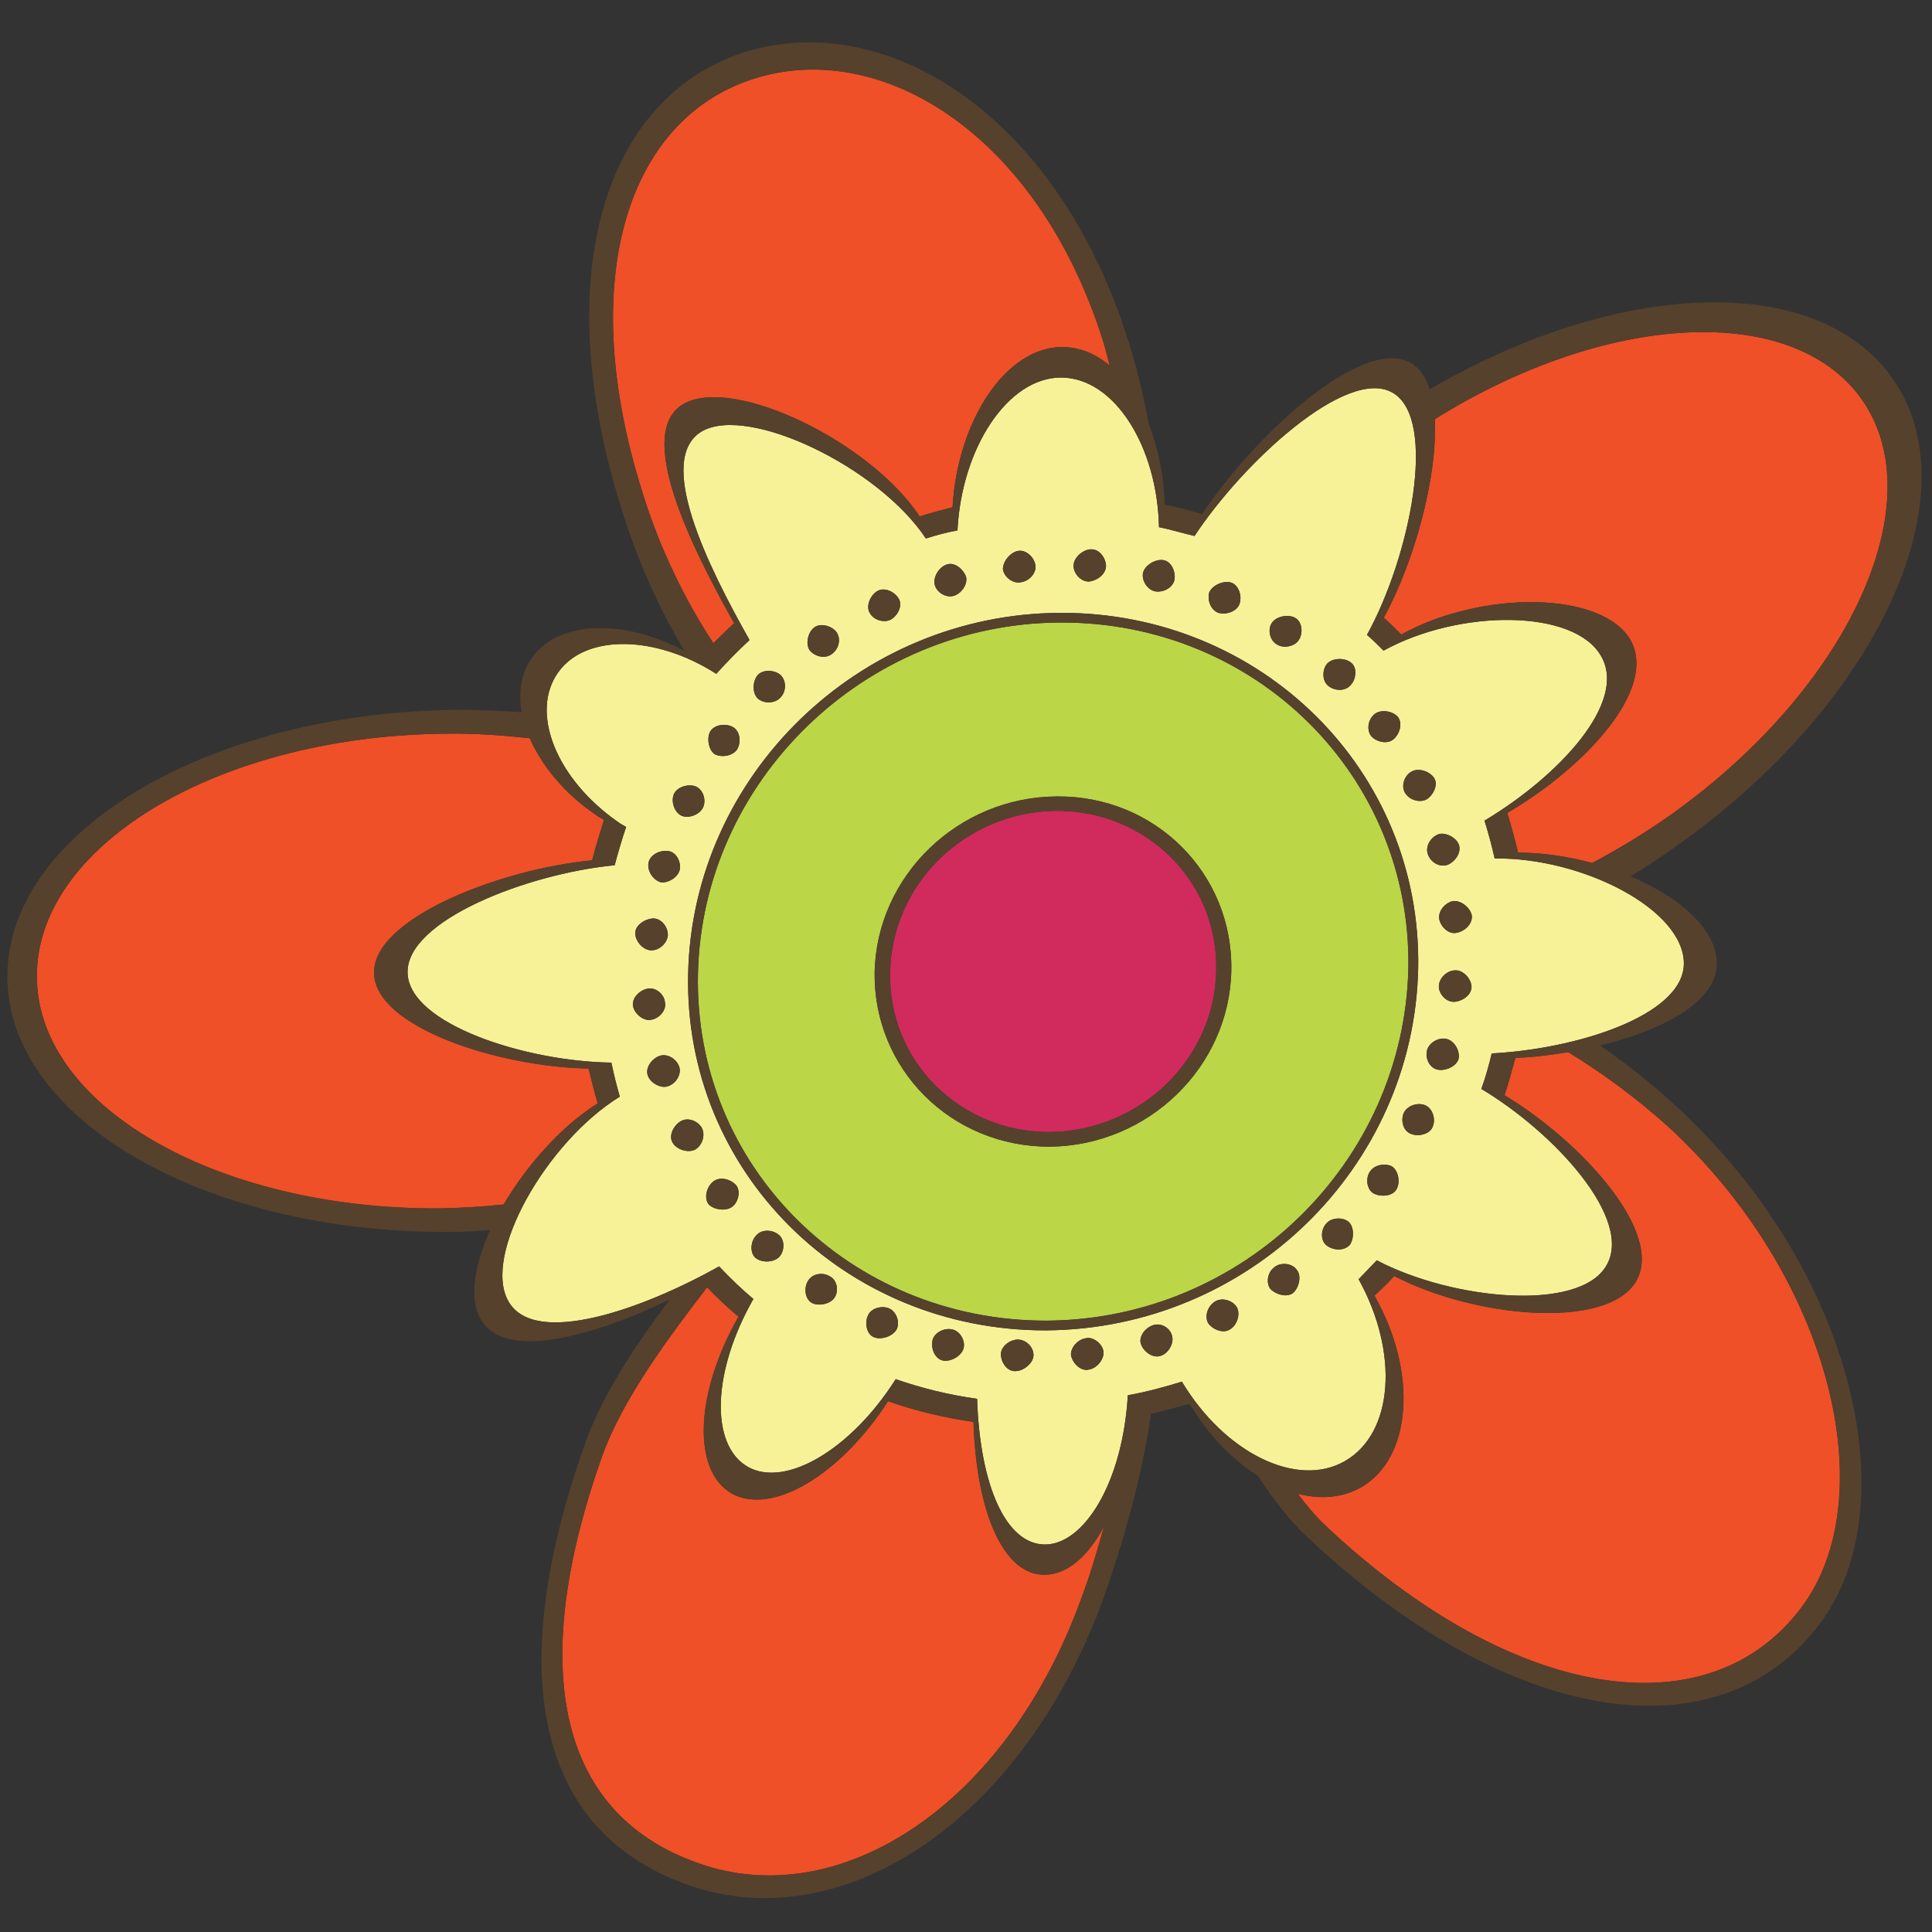 <?xml version="1.0" encoding="utf-8"?>
<!-- Generator: Adobe Illustrator 16.0.0, SVG Export Plug-In . SVG Version: 6.00 Build 0)  -->
<!DOCTYPE svg PUBLIC "-//W3C//DTD SVG 1.1//EN" "http://www.w3.org/Graphics/SVG/1.1/DTD/svg11.dtd">
<svg version="1.1" id="Layer_1" xmlns="http://www.w3.org/2000/svg" xmlns:xlink="http://www.w3.org/1999/xlink" x="0px" y="0px"
	 width="100px" height="100px" viewBox="0 0 100 100" enable-background="new 0 0 100 100" xml:space="preserve">
<rect x="0" y="0" width="100" height="100" fill="#333333" stroke="none"/>
<path fill="#EF5027" d="M1.909,50.368c-0.15,6.79,9.21,12.229,20.827,12.179c1.128-0.021,2.25-0.093,3.333-0.202
	c1.213-2.048,2.981-4.045,4.867-5.237c-0.176-0.601-0.326-1.2-0.47-1.801c-4.684-0.084-11.037-2.146-11.102-4.913
	c-0.11-2.856,6.548-5.414,11.285-5.864c0.183-0.73,0.404-1.402,0.613-2.093c-0.144-0.084-0.287-0.157-0.431-0.268
	c-1.631-1.108-2.792-2.543-3.411-3.959c-1.364-0.143-2.759-0.254-4.208-0.235C11.575,38.034,2.052,43.585,1.909,50.368z
	 M38.978,4.088c-6.587,2.127-9.145,10.509-5.746,21.331c0.9,2.935,2.205,5.609,3.692,7.873c0.366-0.359,0.718-0.711,1.076-1.03
	c-2.264-4.031-5.172-9.908-2.603-11.363c2.583-1.448,9.642,1.963,12.204,5.831c0.541-0.169,1.129-0.332,1.703-0.476
	c0.253-4.448,2.739-8.278,5.662-8.291c0.9,0,1.741,0.339,2.466,0.959c-0.104-0.404-0.195-0.802-0.32-1.213
	C53.732,6.906,45.56,1.956,38.978,4.088z M96.309,20.592C92.68,15.621,83.1,16.182,74.26,21.7c0.163,2.975-1.068,7.423-2.635,10.267
	c0.326,0.294,0.6,0.581,0.906,0.874c4.143-2.29,10.378-2.27,11.865,0.287c1.414,2.524-2.314,6.568-6.381,8.949
	c0.211,0.685,0.393,1.357,0.563,2.068c0.02-0.013,0.02-0.013,0.02-0.013c1.232,0,2.537,0.196,3.811,0.535
	c1.337-0.704,2.693-1.527,4.031-2.466C95.747,35.601,100.157,25.907,96.309,20.592z M77.873,56.688
	c3.967,2.389,8.305,7.131,6.798,9.654c-1.539,2.518-8.389,1.854-12.511-0.3c-0.313,0.372-0.68,0.697-1.018,1.022
	c2.262,3.985,1.93,8.436-0.713,9.93c-0.965,0.54-2.105,0.619-3.254,0.324c0.456,0.602,0.928,1.176,1.436,1.65
	c9.732,9.146,19.855,10.633,24.643,4.215c4.215-5.629,1.6-17.045-6.926-24.886c-1.657-1.485-3.393-2.759-5.161-3.842
	c-0.919,0.155-1.845,0.269-2.731,0.3C78.253,55.41,78.089,56.049,77.873,56.688z M36.114,96.427
	c7.306,2.636,16.021-2.962,19.9-13.821c0.406-1.075,0.777-2.33,1.131-3.603c-0.836,1.585-1.943,2.506-3.066,2.506
	c-2.105,0.04-3.541-3.17-3.691-7.911c-1.521-0.217-3.007-0.574-4.422-1.07c-2.466,3.815-6.001,5.936-8.095,4.774
	c-2.068-1.194-1.885-5.226,0.352-9.146c-0.567-0.488-1.116-0.998-1.625-1.525c-1.845,2.412-4.39,5.746-5.479,8.87
	C27.452,85.943,28.62,93.777,36.114,96.427z"/>
<path fill="#F7F297" d="M69.598,75.632c2.536-1.437,2.824-5.623,0.723-9.42c0.313-0.332,0.615-0.632,0.939-0.979
	c3.926,2.056,10.449,2.683,11.872,0.295c1.455-2.4-2.668-6.901-6.458-9.166c0.215-0.6,0.393-1.219,0.535-1.838
	c4.4-0.229,9.896-1.957,9.947-4.625c0.031-2.824-5.258-5.519-9.778-5.466c-0.021-0.032-0.03,0-0.021-0.02
	c-0.148-0.666-0.324-1.305-0.521-1.938c3.829-2.289,7.417-6.112,6.041-8.506c-1.376-2.459-7.324-2.459-11.266-0.293
	c-0.273-0.274-0.567-0.568-0.86-0.815c2.218-3.999,3.705-11.2,1.317-12.543c-2.368-1.344-7.736,3.626-10.24,7.423
	c-0.62-0.144-1.201-0.326-1.84-0.457c-0.086-4.155-2.297-7.743-5.074-7.743c-2.76,0-5.142,3.66-5.357,7.913
	c-0.58,0.104-1.101,0.248-1.636,0.417c-2.426-3.673-9.139-6.914-11.572-5.558c-2.472,1.422,0.287,6.986,2.446,10.815
	c-0.594,0.548-1.181,1.148-1.722,1.748c-3.125-2.003-6.738-2.075-8.167-0.098c-1.506,2.074-0.124,5.538,3.085,7.769
	c0.143,0.111,0.273,0.163,0.417,0.254c-0.222,0.653-0.417,1.331-0.594,1.983c-4.507,0.43-10.822,2.87-10.717,5.583
	c0.078,2.628,6.086,4.573,10.547,4.632c0.13,0.619,0.267,1.18,0.437,1.761c-3.797,2.343-7.136,8.212-5.766,10.593
	c1.356,2.414,7.005,0.387,10.906-1.807c0.574,0.612,1.148,1.162,1.774,1.689c-2.126,3.719-2.27,7.554-0.287,8.688
	c1.957,1.103,5.348-0.905,7.652-4.539c1.35,0.47,2.759,0.814,4.214,1.017c0.148,4.521,1.507,7.541,3.515,7.541
	c1.998,0,4.019-3.168,4.286-7.724c0.979-0.175,1.924-0.437,2.799-0.704C63.387,75.2,67.125,77.047,69.598,75.632z M64.02,67.668
	c0.201,0.357,0,0.958-0.379,1.154c-0.365,0.221-0.912-0.033-1.121-0.359c-0.183-0.385,0.014-0.888,0.391-1.109
	C63.275,67.141,63.824,67.32,64.02,67.668z M66.93,66.924c-0.326,0.248-0.888,0.085-1.168-0.203
	c-0.255-0.326-0.144-0.873,0.188-1.121c0.319-0.281,0.926-0.222,1.155,0.11C67.387,65.997,67.248,66.648,66.93,66.924z
	 M68.65,64.451c-0.313-0.256-0.287-0.815,0-1.122c0.254-0.308,0.834-0.347,1.147-0.091c0.3,0.248,0.3,0.906,0.052,1.213
	C69.557,64.764,68.977,64.725,68.65,64.451z M70.895,60.661c0.223-0.364,0.77-0.476,1.147-0.293c0.34,0.222,0.456,0.835,0.235,1.2
	c-0.209,0.363-0.836,0.396-1.193,0.195C70.751,61.568,70.673,61.007,70.895,60.661z M73.061,58.698
	c-0.418-0.124-0.563-0.666-0.418-1.05c0.145-0.398,0.691-0.594,1.082-0.457c0.404,0.131,0.606,0.709,0.438,1.107
	C74.038,58.698,73.439,58.842,73.061,58.698z M65.818,32.261c0.224-0.366,0.875-0.49,1.232-0.274
	c0.348,0.202,0.405,0.776,0.186,1.122c-0.217,0.366-0.805,0.464-1.129,0.255C65.729,33.167,65.605,32.606,65.818,32.261z
	 M68.684,34.361c0.293-0.326,0.945-0.326,1.258-0.052c0.32,0.254,0.25,0.854-0.024,1.142c-0.287,0.352-0.849,0.313-1.16,0.052
	C68.43,35.254,68.43,34.675,68.684,34.361z M71.154,36.957c0.313-0.254,0.927-0.163,1.201,0.15c0.248,0.327,0.104,0.868-0.223,1.155
	c-0.324,0.274-0.887,0.15-1.16-0.163C70.725,37.779,70.805,37.231,71.154,36.957z M73.061,39.938c0.379-0.222,0.959,0,1.174,0.339
	c0.223,0.346-0.053,0.894-0.41,1.109c-0.385,0.182-0.906,0-1.108-0.365C72.514,40.675,72.693,40.134,73.061,39.938z M75.396,48.281
	c-0.393,0.098-0.822-0.293-0.899-0.705c-0.073-0.404,0.285-0.834,0.688-0.933c0.433-0.065,0.928,0.346,0.994,0.744
	C76.23,47.831,75.799,48.209,75.396,48.281z M74.925,44.765c-0.429,0.145-0.887-0.15-1.017-0.547
	c-0.145-0.385,0.109-0.868,0.548-1.038c0.364-0.123,0.938,0.184,1.058,0.549C75.648,44.146,75.311,44.602,74.925,44.765z
	 M73.855,54.398c0.078-0.403,0.566-0.703,0.979-0.633c0.418,0.072,0.744,0.594,0.665,1.031c-0.104,0.385-0.646,0.639-1.058,0.574
	C74.02,55.307,73.766,54.816,73.855,54.398z M75.252,51.855c-0.432,0-0.796-0.438-0.775-0.828c0.021-0.438,0.448-0.803,0.854-0.803
	c0.418-0.02,0.85,0.469,0.836,0.887C76.141,51.536,75.648,51.843,75.252,51.855z M62.59,30.662c0.178-0.397,0.776-0.639,1.176-0.495
	c0.385,0.169,0.527,0.73,0.385,1.108c-0.144,0.378-0.69,0.561-1.09,0.444C62.663,31.569,62.479,31.061,62.59,30.662z M73.404,50.113
	c-0.215,10.327-8.785,18.676-19.268,18.747c-10.436,0.021-18.753-8.237-18.518-18.465c0.222-10.241,8.818-18.623,19.255-18.674
	C65.313,31.68,73.59,39.899,73.404,50.113z M48.26,69.4c0.065-0.396,0.587-0.684,1.005-0.594c0.403,0.072,0.691,0.528,0.619,0.947
	c-0.09,0.417-0.645,0.736-1.057,0.671C48.397,70.35,48.182,69.82,48.26,69.4z M51.809,70.093c0-0.409,0.471-0.757,0.873-0.757
	c0.432,0,0.836,0.398,0.811,0.836c-0.014,0.385-0.521,0.795-0.913,0.795C52.135,71.007,51.809,70.518,51.809,70.093z M56.35,70.891
	c-0.418,0.096-0.834-0.334-0.914-0.744c-0.031-0.379,0.326-0.811,0.77-0.881c0.372-0.092,0.85,0.286,0.906,0.664
	C57.184,70.328,56.777,70.837,56.35,70.891z M36.676,62.332c-0.255-0.348-0.092-0.914,0.248-1.182
	c0.333-0.262,0.875-0.131,1.168,0.184c0.254,0.287,0.143,0.867-0.183,1.12C37.588,62.71,36.949,62.625,36.676,62.332z
	 M39.142,63.949c0.273-0.333,0.834-0.313,1.16-0.039c0.313,0.234,0.327,0.795,0.052,1.128c-0.287,0.319-0.939,0.34-1.252,0.063
	C38.795,64.836,38.854,64.229,39.142,63.949z M41.828,66.29c0.222-0.371,0.757-0.456,1.122-0.228
	c0.378,0.188,0.47,0.729,0.261,1.076c-0.203,0.364-0.861,0.488-1.2,0.293C41.646,67.211,41.606,66.631,41.828,66.29z M46.434,68.757
	c-0.144,0.364-0.757,0.612-1.162,0.47c-0.397-0.123-0.534-0.705-0.358-1.108c0.145-0.397,0.685-0.542,1.051-0.417
	C46.362,67.83,46.584,68.371,46.434,68.757z M56.492,28.432c0.438,0,0.756,0.47,0.756,0.887c-0.025,0.417-0.471,0.744-0.898,0.783
	c-0.418,0-0.798-0.438-0.783-0.841C55.585,28.849,56.055,28.432,56.492,28.432z M53.59,29.241c0.071,0.424-0.307,0.822-0.73,0.893
	c-0.398,0.099-0.867-0.234-0.946-0.651c-0.024-0.398,0.366-0.887,0.771-0.965C53.111,28.432,53.529,28.849,53.59,29.241z
	 M49.995,29.828c0.111,0.365-0.182,0.849-0.587,0.999c-0.392,0.149-0.887-0.13-1.011-0.509c-0.138-0.385,0.175-0.946,0.58-1.09
	C49.382,29.065,49.825,29.423,49.995,29.828z M46.511,30.976c0.222,0.359-0.025,0.861-0.384,1.083
	c-0.358,0.203-0.906,0.04-1.103-0.325c-0.222-0.34,0.014-0.927,0.392-1.142C45.781,30.376,46.304,30.63,46.511,30.976z
	 M43.095,33.82c-0.321,0.294-0.862,0.196-1.162-0.131c-0.248-0.287-0.143-0.926,0.189-1.193c0.319-0.273,0.907-0.111,1.155,0.196
	C43.551,33.044,43.42,33.572,43.095,33.82z M40.413,36.083c-0.268,0.333-0.835,0.352-1.161,0.098
	c-0.326-0.274-0.313-0.907-0.033-1.24c0.287-0.306,0.861-0.267,1.174-0.013C40.707,35.215,40.707,35.783,40.413,36.083z
	 M36.767,37.851c0.235-0.366,0.821-0.417,1.174-0.216c0.366,0.216,0.431,0.764,0.221,1.142c-0.221,0.345-0.782,0.45-1.16,0.267
	C36.676,38.829,36.564,38.197,36.767,37.851z M60.791,30.003c-0.085,0.425-0.581,0.673-0.997,0.607
	c-0.399-0.079-0.705-0.548-0.634-0.946c0.084-0.404,0.646-0.744,1.068-0.671C60.627,29.065,60.863,29.586,60.791,30.003z
	 M35.984,40.695c0.398,0.149,0.58,0.678,0.417,1.076c-0.163,0.378-0.704,0.593-1.076,0.47c-0.411-0.144-0.607-0.744-0.45-1.123
	C35.038,40.728,35.605,40.571,35.984,40.695z M32.762,52.059c-0.059-0.404,0.351-0.822,0.776-0.889
	c0.411-0.07,0.842,0.287,0.88,0.711c0.091,0.398-0.287,0.83-0.704,0.9C33.322,52.873,32.828,52.475,32.762,52.059z M33.734,49.188
	c-0.431,0.02-0.855-0.469-0.855-0.887c0-0.417,0.509-0.743,0.927-0.763c0.443,0,0.763,0.45,0.763,0.854
	C34.549,48.809,34.132,49.188,33.734,49.188z M34.223,45.672c-0.43-0.111-0.744-0.614-0.652-1.031
	c0.091-0.424,0.619-0.658,1.031-0.587c0.404,0.052,0.651,0.548,0.586,0.939C35.11,45.404,34.602,45.705,34.223,45.672z
	 M33.538,55.686c-0.164-0.398,0.196-0.888,0.594-1.03c0.398-0.144,0.874,0.144,1.018,0.54c0.143,0.386-0.144,0.875-0.548,1.019
	C34.223,56.376,33.662,56.049,33.538,55.686z M34.81,59.135c-0.208-0.357,0.053-0.887,0.431-1.103c0.378-0.222,0.887,0,1.083,0.34
	c0.202,0.385,0.026,0.913-0.339,1.129C35.619,59.695,35.005,59.501,34.81,59.135z M60.087,70.172
	c-0.397,0.156-0.887-0.202-1.024-0.588c-0.144-0.357,0.17-0.827,0.586-0.979c0.404-0.162,0.875,0.092,0.998,0.478
	C60.811,69.5,60.471,70.061,60.087,70.172z"/>
<path fill="#BBD647" d="M36.127,50.394c-0.222,9.959,7.86,17.977,18.042,17.963c10.162-0.06,18.505-8.187,18.728-18.245
	c0.164-9.927-7.873-17.944-18.035-17.891C44.738,32.273,36.349,40.428,36.127,50.394z M63.732,50.225
	c-0.092,5.009-4.307,9.073-9.387,9.126c-5.108,0.02-9.14-4.013-9.075-9.022c0.104-5.003,4.325-9.086,9.446-9.105
	C59.794,41.184,63.824,45.215,63.732,50.225z"/>
<path fill="#D02B5C" d="M46.076,50.329c-0.111,4.58,3.606,8.285,8.271,8.265c4.662-0.053,8.537-3.777,8.604-8.369
	c0.109-4.573-3.596-8.271-8.271-8.258C49.995,42.006,46.146,45.744,46.076,50.329z"/>
<path fill="#56412D" d="M45.272,50.329c-0.065,5.01,3.967,9.042,9.076,9.022c5.079-0.054,9.293-4.117,9.385-9.126
	c0.093-5.01-3.938-9.041-9.015-9.001C49.597,41.243,45.376,45.326,45.272,50.329z M62.95,50.225
	c-0.065,4.591-3.94,8.316-8.604,8.369c-4.665,0.021-8.382-3.686-8.271-8.265c0.071-4.585,3.919-8.323,8.603-8.362
	C59.355,41.954,63.061,45.652,62.95,50.225z M35.619,50.394c-0.235,10.228,8.082,18.486,18.518,18.465
	c10.482-0.07,19.055-8.42,19.27-18.747C73.59,39.899,65.313,31.68,54.874,31.72C44.437,31.771,35.84,40.153,35.619,50.394z
	 M72.896,50.113c-0.223,10.059-8.564,18.186-18.728,18.245c-10.183,0.014-18.264-8.004-18.042-17.963
	c0.222-9.966,8.611-18.121,18.734-18.172C65.023,32.169,73.061,40.187,72.896,50.113z M22.736,62.547
	C11.119,62.6,1.758,57.158,1.909,50.368c0.143-6.783,9.667-12.334,21.304-12.394c1.448-0.019,2.844,0.092,4.208,0.235
	c-0.203-0.457-0.327-0.887-0.425-1.344c-1.069-0.071-2.14-0.124-3.242-0.124c-12.739,0.084-23.228,6.17-23.371,13.652
	C0.239,57.83,10.468,63.816,23.227,63.766c0.724,0,1.435-0.039,2.139-0.099c0.209-0.431,0.457-0.887,0.705-1.323
	C24.986,62.454,23.864,62.525,22.736,62.547z M36.923,33.292c-1.487-2.264-2.792-4.938-3.692-7.873
	C29.833,14.597,32.39,6.215,38.978,4.088c6.583-2.132,14.756,2.818,18.133,13.62c0.125,0.411,0.217,0.809,0.32,1.213
	c0.834,0.705,1.526,1.774,2.034,3.046c-0.262-1.402-0.587-2.811-1.036-4.227C54.743,5.836,45.749,0.39,38.489,2.718
	c-7.254,2.361-10.071,11.584-6.354,23.515c0.835,2.726,1.964,5.244,3.288,7.455c0.254,0.131,0.508,0.261,0.744,0.425
	C36.421,33.839,36.676,33.572,36.923,33.292z M96.309,20.592c3.85,5.315-0.562,15.009-9.869,21.61
	c-1.338,0.938-2.694,1.762-4.031,2.466c0.691,0.183,1.337,0.424,1.988,0.691c0.804-0.483,1.586-0.998,2.361-1.56
	C97.254,36.396,102.225,25.49,97.9,19.502c-3.953-5.46-14.207-5.009-23.9,0.652c0.145,0.438,0.234,0.959,0.262,1.546
	C83.1,16.182,92.68,15.621,96.309,20.592z M94.2,84.032c4.571-6.06,1.741-18.382-7.494-26.821c-1.253-1.162-2.558-2.173-3.888-3.1
	c-0.543,0.145-1.109,0.248-1.651,0.347c1.769,1.083,3.504,2.354,5.161,3.842c8.525,7.841,11.141,19.257,6.926,24.886
	c-4.786,6.418-14.908,4.932-24.643-4.215c-0.508-0.476-0.979-1.05-1.436-1.65c-0.685-0.182-1.396-0.508-2.063-0.926
	c0.771,1.182,1.611,2.271,2.506,3.119C78.089,89.389,89.014,90.986,94.2,84.032z M57.146,79.003
	c-0.354,1.272-0.726,2.526-1.131,3.603c-3.881,10.859-12.595,16.457-19.9,13.821c-7.495-2.647-8.662-10.483-4.996-20.926
	c1.089-3.124,3.633-6.458,5.479-8.87c-0.072-0.093-0.143-0.164-0.234-0.256c-0.542,0.309-1.109,0.602-1.702,0.895
	c-1.729,2.297-3.582,5.043-4.443,7.639c-3.979,11.285-2.726,19.777,5.369,22.646c7.912,2.831,17.363-3.214,21.577-14.968
	c0.974-2.74,2.017-6.459,2.408-9.4C59.246,73.25,58.921,73.33,58.6,73.4C58.448,75.65,57.907,77.595,57.146,79.003z M70.432,76.995
	c2.642-1.494,2.975-5.943,0.711-9.929c0.338-0.326,0.705-0.651,1.019-1.023c4.122,2.152,10.972,2.816,12.511,0.3
	c1.508-2.524-2.831-7.267-6.798-9.653c0.216-0.641,0.38-1.278,0.562-1.932c0.889-0.031,1.813-0.144,2.732-0.3
	c0.542-0.099,1.109-0.202,1.65-0.347c3.256-0.781,6.015-2.256,6.041-4.193c0.039-1.761-1.879-3.471-4.463-4.56
	c-0.651-0.268-1.297-0.509-1.988-0.691c-1.271-0.339-2.577-0.535-3.811-0.535c0,0,0,0-0.02,0.013
	c-0.17-0.71-0.352-1.383-0.563-2.068c4.065-2.381,7.795-6.425,6.381-8.949c-1.487-2.557-7.724-2.577-11.865-0.287
	c-0.307-0.293-0.58-0.58-0.906-0.874c1.564-2.844,2.798-7.292,2.635-10.267c-0.025-0.586-0.117-1.108-0.261-1.546
	c-0.194-0.632-0.521-1.109-0.99-1.376c-2.506-1.415-8.135,3.823-10.79,7.834c-0.605-0.184-1.266-0.359-1.937-0.502
	c-0.032-1.494-0.347-2.922-0.816-4.143c-0.508-1.271-1.2-2.341-2.034-3.046c-0.725-0.62-1.564-0.959-2.466-0.959
	c-2.923,0.013-5.409,3.842-5.662,8.291c-0.574,0.144-1.162,0.307-1.703,0.476c-2.563-3.868-9.621-7.279-12.204-5.831
	C32.828,22.353,35.736,28.23,38,32.261c-0.358,0.319-0.71,0.671-1.076,1.03c-0.248,0.281-0.502,0.548-0.756,0.822
	c-0.235-0.164-0.489-0.294-0.744-0.425c-3.105-1.65-6.445-1.591-7.867,0.314c-0.574,0.795-0.737,1.813-0.562,2.863
	c0.098,0.457,0.222,0.887,0.425,1.344c0.619,1.416,1.78,2.851,3.411,3.959c0.144,0.111,0.287,0.184,0.431,0.268
	c-0.209,0.691-0.431,1.363-0.613,2.093c-4.736,0.451-11.395,3.008-11.285,5.864c0.065,2.766,6.418,4.828,11.102,4.914
	c0.144,0.6,0.293,1.199,0.47,1.799c-1.885,1.193-3.653,3.19-4.867,5.238c-0.248,0.438-0.495,0.895-0.705,1.323
	c-0.814,1.841-1.102,3.569-0.482,4.61c1.226,2.199,5.857,0.875,9.778-1.01c0.593-0.293,1.161-0.586,1.702-0.895
	c0.092,0.092,0.163,0.163,0.234,0.256c0.509,0.527,1.057,1.037,1.625,1.525c-2.237,3.92-2.42,7.951-0.352,9.146
	c2.094,1.16,5.629-0.959,8.095-4.774c1.416,0.496,2.902,0.854,4.422,1.069c0.15,4.742,1.584,7.952,3.691,7.912
	c1.123,0,2.231-0.921,3.067-2.506c0.762-1.408,1.303-3.353,1.453-5.603c0.319-0.071,0.646-0.15,0.973-0.215
	c0.679-0.164,1.343-0.334,2-0.528c0.961,1.616,2.213,2.901,3.543,3.737c0.666,0.416,1.378,0.743,2.063,0.926
	C68.324,77.614,69.466,77.535,70.432,76.995z M61.176,71.516c-0.875,0.269-1.82,0.529-2.799,0.704
	c-0.268,4.556-2.288,7.724-4.286,7.724c-2.008,0-3.366-3.021-3.515-7.541c-1.455-0.201-2.864-0.547-4.214-1.017
	c-2.304,3.634-5.695,5.642-7.652,4.539c-1.983-1.135-1.839-4.97,0.287-8.688c-0.626-0.527-1.2-1.077-1.774-1.689
	c-3.901,2.192-9.55,4.221-10.906,1.807c-1.37-2.381,1.969-8.25,5.766-10.593c-0.17-0.581-0.307-1.142-0.437-1.761
	c-4.461-0.059-10.469-2.004-10.547-4.632c-0.105-2.713,6.209-5.153,10.717-5.583c0.176-0.653,0.372-1.331,0.594-1.983
	c-0.144-0.091-0.274-0.143-0.417-0.254c-3.209-2.231-4.592-5.695-3.085-7.769c1.429-1.977,5.042-1.905,8.167,0.098
	c0.541-0.6,1.128-1.2,1.722-1.748c-2.159-3.829-4.918-9.393-2.446-10.815c2.433-1.356,9.146,1.885,11.572,5.558
	c0.535-0.169,1.057-0.313,1.636-0.417c0.215-4.253,2.597-7.913,5.357-7.913c2.777,0,4.988,3.588,5.074,7.743
	c0.639,0.131,1.22,0.313,1.84,0.457c2.504-3.796,7.872-8.767,10.24-7.423c2.388,1.343,0.9,8.544-1.317,12.543
	c0.293,0.248,0.587,0.541,0.86,0.815c3.939-2.166,9.89-2.166,11.266,0.293c1.376,2.395-2.212,6.217-6.041,8.506
	c0.197,0.633,0.373,1.272,0.521,1.938c-0.012,0.02,0-0.013,0.021,0.02c4.521-0.052,9.812,2.642,9.778,5.466
	c-0.053,2.667-5.547,4.396-9.947,4.625c-0.145,0.619-0.32,1.238-0.535,1.839c3.79,2.264,7.913,6.765,6.458,9.165
	c-1.423,2.388-7.946,1.761-11.872-0.295c-0.324,0.348-0.625,0.646-0.939,0.979c2.103,3.797,1.814,7.984-0.723,9.42
	C67.125,77.047,63.387,75.2,61.176,71.516z M33.806,47.538c-0.418,0.02-0.927,0.345-0.927,0.763s0.424,0.907,0.855,0.887
	c0.398,0,0.815-0.378,0.834-0.796C34.568,47.987,34.249,47.538,33.806,47.538z M35.188,44.993c0.065-0.391-0.182-0.887-0.586-0.939
	c-0.412-0.071-0.94,0.163-1.031,0.587c-0.092,0.417,0.222,0.919,0.652,1.031C34.602,45.705,35.11,45.404,35.188,44.993z
	 M35.325,42.241c0.372,0.123,0.914-0.092,1.076-0.47c0.163-0.398-0.019-0.926-0.417-1.076c-0.379-0.125-0.946,0.032-1.109,0.423
	C34.718,41.497,34.915,42.098,35.325,42.241z M38.162,38.777c0.209-0.378,0.145-0.926-0.221-1.142
	c-0.353-0.202-0.939-0.15-1.174,0.216c-0.203,0.346-0.091,0.978,0.235,1.193C37.38,39.227,37.941,39.123,38.162,38.777z
	 M39.219,34.941c-0.281,0.333-0.293,0.966,0.033,1.24c0.326,0.254,0.894,0.235,1.161-0.098c0.293-0.301,0.293-0.868-0.02-1.155
	C40.08,34.675,39.506,34.635,39.219,34.941z M42.122,32.496c-0.332,0.268-0.437,0.906-0.189,1.193
	c0.3,0.327,0.841,0.425,1.162,0.131c0.326-0.248,0.456-0.776,0.182-1.128C43.029,32.385,42.441,32.222,42.122,32.496z
	 M45.417,30.591c-0.378,0.215-0.614,0.802-0.392,1.142c0.196,0.365,0.744,0.528,1.103,0.325c0.359-0.222,0.606-0.723,0.384-1.083
	C46.304,30.63,45.781,30.376,45.417,30.591z M48.978,29.228c-0.405,0.144-0.718,0.705-0.58,1.09
	c0.124,0.378,0.619,0.658,1.011,0.509c0.405-0.15,0.698-0.633,0.587-0.999C49.825,29.423,49.382,29.065,48.978,29.228z
	 M52.682,28.517c-0.402,0.079-0.795,0.567-0.77,0.965c0.079,0.417,0.548,0.75,0.947,0.651c0.424-0.071,0.802-0.469,0.729-0.893
	C53.529,28.849,53.111,28.432,52.682,28.517z M55.564,29.261c-0.014,0.404,0.365,0.841,0.783,0.841
	c0.43-0.04,0.873-0.366,0.899-0.783c0-0.417-0.319-0.887-0.756-0.887S55.585,28.849,55.564,29.261z M59.16,29.665
	c-0.071,0.398,0.234,0.868,0.634,0.946c0.416,0.065,0.912-0.183,0.997-0.607c0.072-0.417-0.164-0.938-0.563-1.01
	C59.807,28.921,59.244,29.261,59.16,29.665z M63.061,31.72c0.398,0.117,0.946-0.064,1.09-0.444c0.144-0.378,0-0.939-0.385-1.108
	c-0.398-0.144-0.998,0.097-1.176,0.495C62.479,31.061,62.663,31.569,63.061,31.72z M66.107,33.364
	c0.324,0.208,0.912,0.11,1.129-0.255c0.221-0.345,0.162-0.919-0.186-1.122c-0.357-0.216-1.01-0.091-1.232,0.274
	C65.605,32.606,65.729,33.167,66.107,33.364z M69.916,35.451c0.273-0.287,0.346-0.887,0.025-1.142
	c-0.313-0.274-0.965-0.274-1.26,0.052c-0.254,0.313-0.254,0.893,0.073,1.141C69.068,35.763,69.629,35.803,69.916,35.451z
	 M72.134,38.262c0.326-0.287,0.47-0.828,0.222-1.155c-0.273-0.313-0.888-0.404-1.199-0.15c-0.352,0.274-0.432,0.822-0.184,1.142
	C71.247,38.412,71.809,38.536,72.134,38.262z M73.823,41.386c0.356-0.215,0.633-0.763,0.411-1.109
	c-0.217-0.339-0.795-0.562-1.174-0.339c-0.367,0.196-0.549,0.737-0.347,1.083C72.917,41.386,73.439,41.568,73.823,41.386z
	 M74.456,43.18c-0.438,0.17-0.69,0.653-0.548,1.038c0.13,0.397,0.588,0.692,1.017,0.547c0.386-0.163,0.726-0.619,0.589-1.036
	C75.396,43.363,74.82,43.057,74.456,43.18z M75.186,46.644c-0.403,0.098-0.763,0.528-0.688,0.933
	c0.077,0.411,0.508,0.803,0.899,0.705c0.402-0.071,0.834-0.45,0.783-0.893C76.111,46.99,75.617,46.579,75.186,46.644z
	 M75.329,50.225c-0.404,0-0.833,0.366-0.853,0.802c-0.021,0.392,0.344,0.828,0.774,0.828c0.397-0.013,0.888-0.318,0.913-0.742
	C76.18,50.693,75.747,50.205,75.329,50.225z M74.441,55.372c0.412,0.063,0.953-0.188,1.058-0.574
	c0.079-0.438-0.247-0.959-0.665-1.03c-0.411-0.072-0.898,0.229-0.979,0.633C73.766,54.816,74.02,55.307,74.441,55.372z M74.162,58.3
	c0.169-0.397-0.033-0.978-0.438-1.108c-0.392-0.137-0.938,0.06-1.082,0.457c-0.146,0.385,0,0.927,0.418,1.051
	C73.439,58.842,74.038,58.698,74.162,58.3z M72.277,61.568c0.221-0.365,0.104-0.979-0.235-1.2c-0.379-0.183-0.926-0.071-1.147,0.293
	c-0.222,0.346-0.144,0.907,0.189,1.103C71.441,61.966,72.068,61.934,72.277,61.568z M69.799,63.238
	c-0.313-0.256-0.895-0.217-1.148,0.091c-0.287,0.307-0.313,0.866,0,1.122c0.326,0.273,0.906,0.313,1.199,0
	C70.1,64.145,70.1,63.486,69.799,63.238z M67.105,65.71c-0.229-0.332-0.836-0.392-1.155-0.11c-0.332,0.248-0.443,0.795-0.188,1.121
	c0.28,0.288,0.842,0.451,1.168,0.203C67.248,66.648,67.387,65.997,67.105,65.71z M62.52,68.463c0.209,0.326,0.756,0.58,1.121,0.359
	c0.379-0.196,0.58-0.797,0.379-1.154c-0.194-0.348-0.744-0.527-1.109-0.314C62.532,67.575,62.337,68.078,62.52,68.463z
	 M59.648,68.605c-0.416,0.15-0.729,0.621-0.586,0.979c0.138,0.386,0.625,0.744,1.023,0.588c0.385-0.111,0.725-0.672,0.561-1.089
	C60.521,68.697,60.053,68.443,59.648,68.605z M56.204,69.266c-0.442,0.07-0.802,0.502-0.769,0.881
	c0.078,0.41,0.494,0.84,0.912,0.744c0.43-0.054,0.834-0.563,0.762-0.961C57.053,69.552,56.576,69.174,56.204,69.266z M53.491,70.172
	c0.024-0.438-0.38-0.836-0.81-0.836c-0.404,0-0.875,0.348-0.875,0.757c0,0.425,0.327,0.914,0.771,0.874
	C52.971,70.967,53.479,70.557,53.491,70.172z M49.884,69.755c0.072-0.419-0.215-0.875-0.619-0.946
	c-0.418-0.091-0.94,0.195-1.005,0.594c-0.078,0.418,0.138,0.947,0.567,1.023C49.239,70.491,49.793,70.172,49.884,69.755z
	 M45.964,67.7c-0.366-0.125-0.906,0.02-1.051,0.417c-0.175,0.404-0.039,0.984,0.358,1.109c0.405,0.143,1.018-0.105,1.162-0.471
	C46.584,68.371,46.362,67.83,45.964,67.7z M43.211,67.141c0.209-0.348,0.117-0.89-0.261-1.078c-0.365-0.229-0.9-0.144-1.122,0.229
	c-0.222,0.341-0.183,0.921,0.183,1.143C42.351,67.628,43.009,67.504,43.211,67.141z M40.354,65.038
	c0.274-0.333,0.261-0.894-0.052-1.128c-0.326-0.274-0.887-0.294-1.16,0.039c-0.287,0.279-0.346,0.887-0.04,1.152
	C39.415,65.378,40.067,65.357,40.354,65.038z M38.091,61.334c-0.293-0.314-0.835-0.443-1.168-0.184
	c-0.339,0.268-0.502,0.834-0.248,1.182c0.273,0.293,0.913,0.378,1.232,0.122C38.234,62.201,38.345,61.621,38.091,61.334z
	 M35.984,59.501c0.365-0.216,0.541-0.744,0.339-1.129c-0.196-0.34-0.705-0.562-1.083-0.34c-0.378,0.216-0.639,0.743-0.431,1.103
	C35.005,59.501,35.619,59.695,35.984,59.501z M35.149,55.195c-0.144-0.397-0.62-0.686-1.018-0.541
	c-0.398,0.144-0.757,0.632-0.594,1.029c0.124,0.364,0.685,0.691,1.063,0.528C35.005,56.068,35.292,55.58,35.149,55.195z
	 M34.418,51.881c-0.039-0.424-0.47-0.781-0.88-0.711c-0.425,0.066-0.835,0.482-0.776,0.889c0.065,0.416,0.56,0.814,0.952,0.724
	C34.132,52.711,34.51,52.279,34.418,51.881z"/>
</svg>
